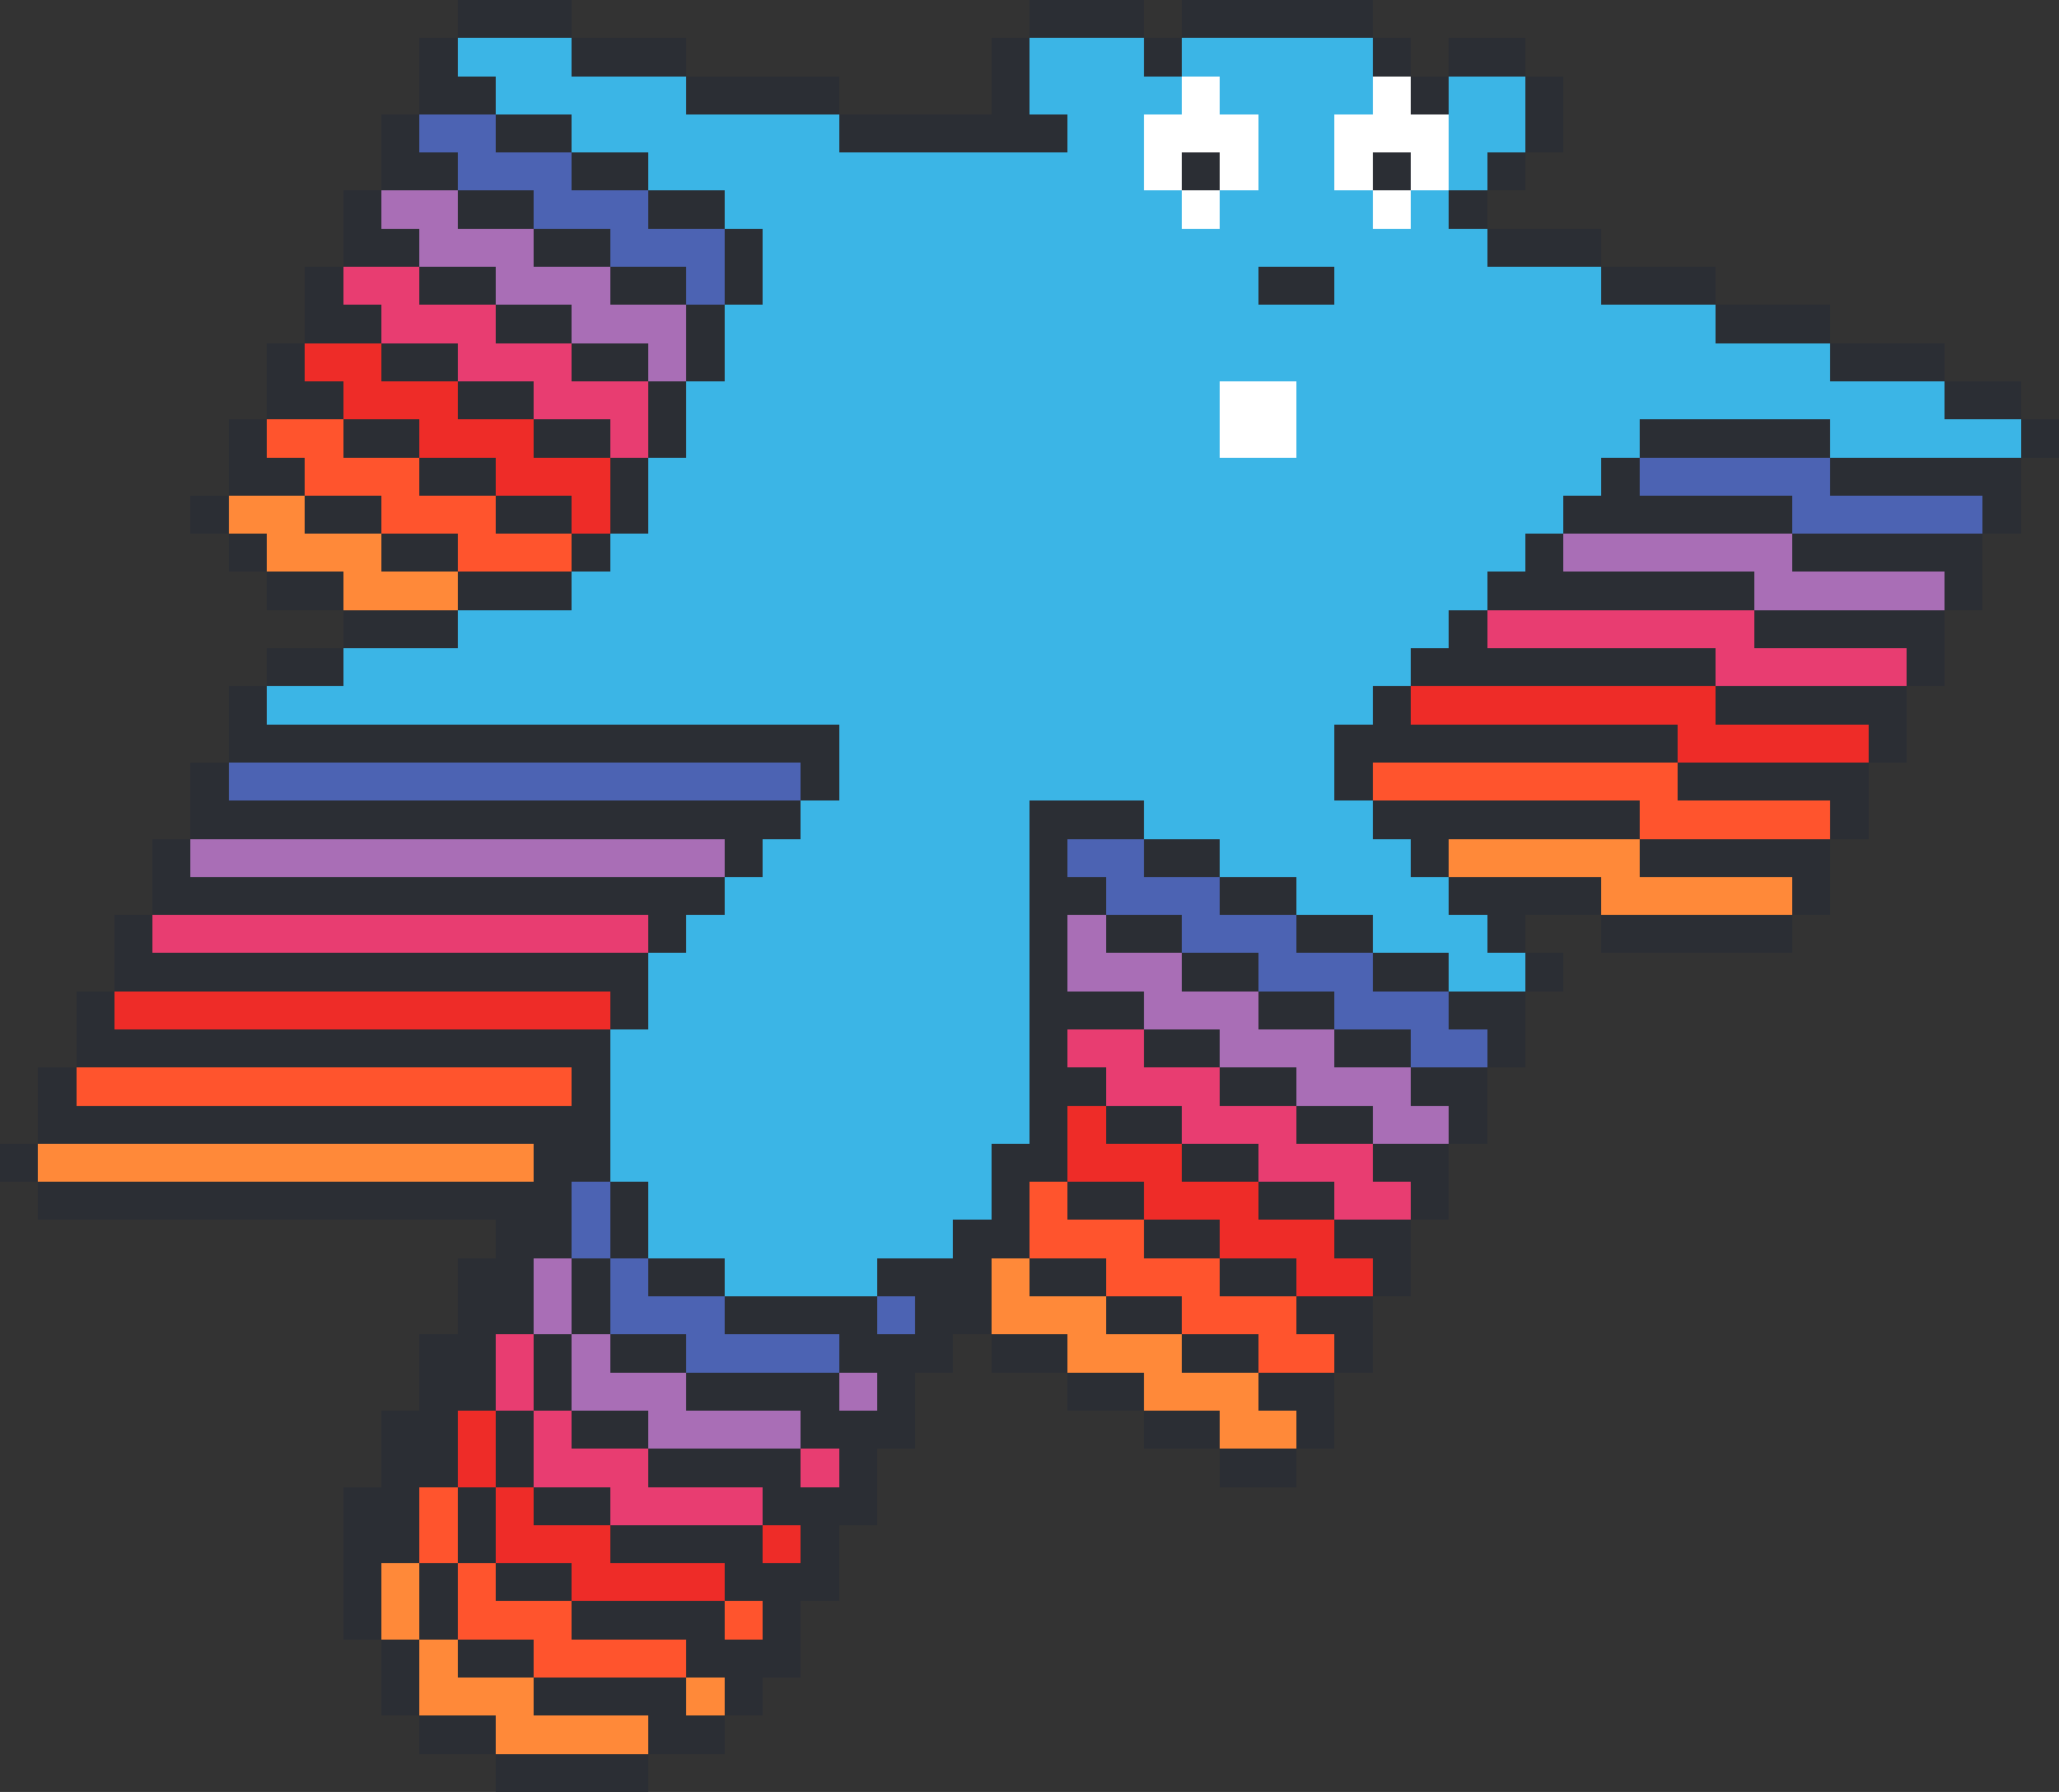 <svg xmlns="http://www.w3.org/2000/svg" viewBox="0 -0.5 54 47" shape-rendering="crispEdges">
  <rect x="0" y="-0.5" width="54" height="47" fill="#333333" stroke="none"/>
  <path stroke="#2b2e34" d="M12 0H15M27 0H30M31 0H36M11 1H12M15 1H18M26 1H27M30 1H31M36 1H37M38 1H40M11 2H13M18 2H22M26 2H27M37 2H38M40 2H41M10 3H11M13 3H15M22 3H28M40 3H41M10 4H12M15 4H17M31 4H32M36 4H37M39 4H40M9 5H10M12 5H14M17 5H19M38 5H39M9 6H11M14 6H16M19 6H20M39 6H42M8 7H9M11 7H13M16 7H18M19 7H20M33 7H35M42 7H45M8 8H10M13 8H15M18 8H19M45 8H48M7 9H8M10 9H12M15 9H17M18 9H19M48 9H51M7 10H9M12 10H14M17 10H18M51 10H53M6 11H7M9 11H11M14 11H16M17 11H18M43 11H48M53 11H54M6 12H8M11 12H13M16 12H17M42 12H43M48 12H53M5 13H6M8 13H10M13 13H15M16 13H17M41 13H47M52 13H53M6 14H7M10 14H12M15 14H16M40 14H41M47 14H52M7 15H9M12 15H15M39 15H46M51 15H52M9 16H12M38 16H39M46 16H51M7 17H9M37 17H45M50 17H51M6 18H7M36 18H37M45 18H50M6 19H22M35 19H44M49 19H50M5 20H6M21 20H22M35 20H36M44 20H49M5 21H21M27 21H30M36 21H43M48 21H49M4 22H5M19 22H20M27 22H28M30 22H32M37 22H38M43 22H48M4 23H19M27 23H29M32 23H34M38 23H42M47 23H48M3 24H4M17 24H18M27 24H28M29 24H31M34 24H36M39 24H40M42 24H47M3 25H17M27 25H28M31 25H33M36 25H38M40 25H41M2 26H3M16 26H17M27 26H30M33 26H35M38 26H40M2 27H16M27 27H28M30 27H32M35 27H37M39 27H40M1 28H2M15 28H16M27 28H29M32 28H34M37 28H39M1 29H16M27 29H28M29 29H31M34 29H36M38 29H39M0 30H1M14 30H16M26 30H28M31 30H33M36 30H38M1 31H15M16 31H17M26 31H27M28 31H30M33 31H35M37 31H38M13 32H15M16 32H17M25 32H27M30 32H32M35 32H37M12 33H14M15 33H16M17 33H19M23 33H26M27 33H29M32 33H34M36 33H37M12 34H14M15 34H16M19 34H23M24 34H26M29 34H31M34 34H36M11 35H13M14 35H15M16 35H18M22 35H25M26 35H28M31 35H33M35 35H36M11 36H13M14 36H15M18 36H22M23 36H24M28 36H30M33 36H35M10 37H12M13 37H14M15 37H17M21 37H24M30 37H32M34 37H35M10 38H12M13 38H14M17 38H21M22 38H23M32 38H34M9 39H11M12 39H13M14 39H16M20 39H23M9 40H11M12 40H13M16 40H20M21 40H22M9 41H10M11 41H12M13 41H15M19 41H22M9 42H10M11 42H12M15 42H19M20 42H21M10 43H11M12 43H14M18 43H21M10 44H11M14 44H18M19 44H20M11 45H13M17 45H19M13 46H17"/>
  <path stroke="#3bb5e6" d="M12 1H15M27 1H30M31 1H36M13 2H18M27 2H31M32 2H36M38 2H40M15 3H22M28 3H30M33 3H35M38 3H40M17 4H30M33 4H35M38 4H39M19 5H31M32 5H36M37 5H38M20 6H39M20 7H33M35 7H42M19 8H45M19 9H48M18 10H32M34 10H51M18 11H32M34 11H43M48 11H53M17 12H42M17 13H41M16 14H40M15 15H39M12 16H38M9 17H37M7 18H36M22 19H35M22 20H35M21 21H27M30 21H36M20 22H27M32 22H37M19 23H27M34 23H38M18 24H27M36 24H39M17 25H27M38 25H40M17 26H27M16 27H27M16 28H27M16 29H27M16 30H26M17 31H26M17 32H25M19 33H23"/>
  <path stroke="#ffffff" d="M31 2H32M36 2H37M30 3H33M35 3H38M30 4H31M32 4H33M35 4H36M37 4H38M31 5H32M36 5H37M32 10H34M32 11H34"/>
  <path stroke="#4c63b3" d="M11 3H13M12 4H15M14 5H17M16 6H19M18 7H19M43 12H48M47 13H52M6 20H21M28 22H30M29 23H32M31 24H34M33 25H36M35 26H38M37 27H39M15 31H16M15 32H16M16 33H17M16 34H19M23 34H24M18 35H22"/>
  <path stroke="#a96eb6" d="M10 5H12M11 6H14M13 7H16M15 8H18M17 9H18M41 14H47M46 15H51M5 22H19M28 24H29M28 25H31M30 26H33M32 27H35M34 28H37M36 29H38M14 33H15M14 34H15M15 35H16M15 36H18M22 36H23M17 37H21"/>
  <path stroke="#e83d71" d="M9 7H11M10 8H13M12 9H15M14 10H17M16 11H17M39 16H46M45 17H50M4 24H17M28 27H30M29 28H32M31 29H34M33 30H36M35 31H37M13 35H14M13 36H14M14 37H15M14 38H17M21 38H22M16 39H20"/>
  <path stroke="#ee2c28" d="M8 9H10M9 10H12M11 11H14M13 12H16M15 13H16M37 18H45M44 19H49M3 26H16M28 29H29M28 30H31M30 31H33M32 32H35M34 33H36M12 37H13M12 38H13M13 39H14M13 40H16M20 40H21M15 41H19"/>
  <path stroke="#ff542d" d="M7 11H9M8 12H11M10 13H13M12 14H15M36 20H44M43 21H48M2 28H15M27 31H28M27 32H30M29 33H32M31 34H34M33 35H35M11 39H12M11 40H12M12 41H13M12 42H15M19 42H20M14 43H18"/>
  <path stroke="#ff8939" d="M6 13H8M7 14H10M9 15H12M38 22H43M42 23H47M1 30H14M26 33H27M26 34H29M28 35H31M30 36H33M32 37H34M10 41H11M10 42H11M11 43H12M11 44H14M18 44H19M13 45H17"/>
</svg>
